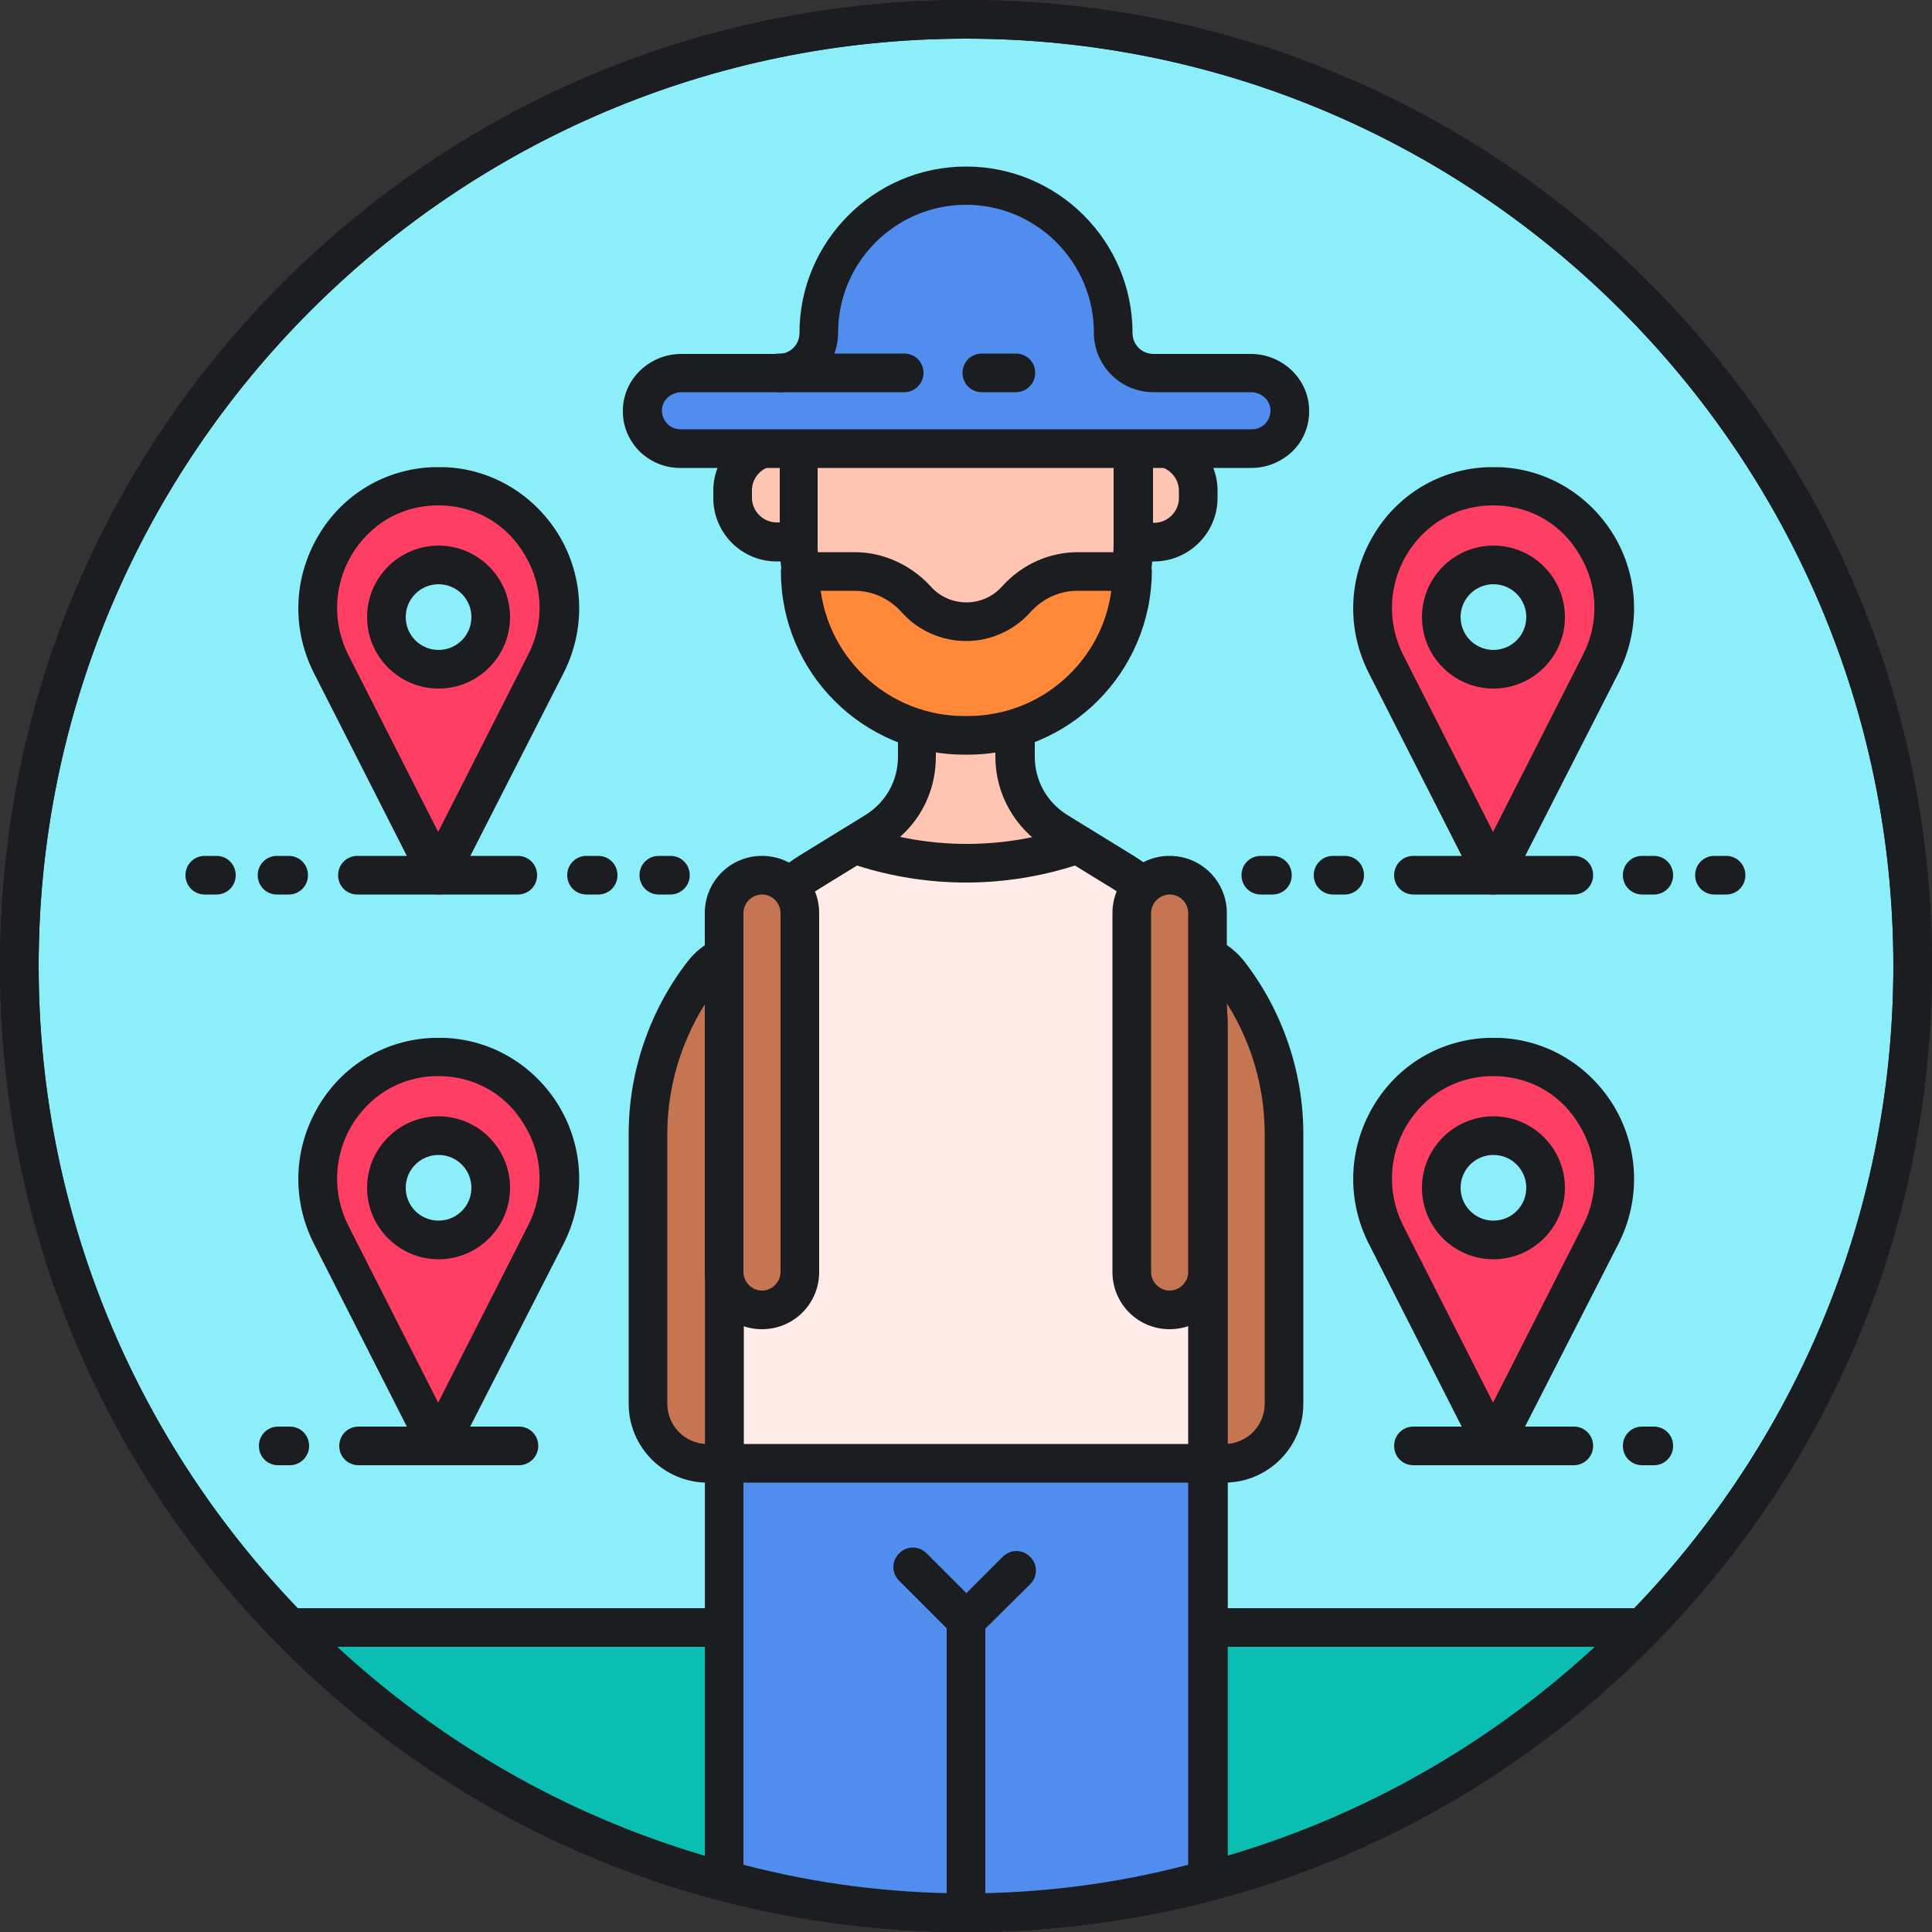 <?xml version="1.0" standalone="no"?><!DOCTYPE svg PUBLIC "-//W3C//DTD SVG 1.1//EN" "http://www.w3.org/Graphics/SVG/1.1/DTD/svg11.dtd"><svg t="1679494730413" class="icon" viewBox="0 0 1024 1024" version="1.1" xmlns="http://www.w3.org/2000/svg" p-id="1954" xmlns:xlink="http://www.w3.org/1999/xlink" width="200" height="200"><rect x="0" y="0" width="1024" height="1024" fill="#333333" stroke="none"/><path d="M512 512m-501.76 0a501.76 501.76 0 1 0 1003.52 0 501.76 501.76 0 1 0-1003.52 0Z" fill="#8CEEF9" p-id="1955"></path><path d="M626.688 503.808H397.312c-9.83 0-19.046 4.506-24.986 12.288-18.842 24.371-28.877 54.272-28.877 84.992v143.155c0 17.408 14.131 31.539 31.539 31.539h274.022c17.408 0 31.539-14.131 31.539-31.539v-143.155c0-30.72-10.24-60.621-28.877-84.992-6.144-7.782-15.36-12.288-24.986-12.288z" fill="#C67552" p-id="1956"></path><path d="M649.011 785.818H374.989c-22.938 0-41.779-18.637-41.779-41.779v-143.155c0-32.768 11.059-65.126 31.13-91.136 7.782-10.24 20.275-16.179 32.973-16.179h229.376c12.902 0 25.19 6.144 32.973 16.179 20.07 26.01 31.13 58.368 31.13 91.136v143.155c0 23.142-18.842 41.779-41.779 41.779zM397.312 514.048c-6.554 0-12.902 3.072-16.794 8.192-17.203 22.528-26.829 50.381-26.829 78.643v143.155c0 11.674 9.421 21.299 21.299 21.299h274.022c11.674 0 21.299-9.421 21.299-21.299v-143.155c0-28.262-9.421-56.32-26.829-78.643-3.891-5.12-10.24-8.192-16.794-8.192H397.312z" fill="#1C1D21" p-id="1957"></path><path d="M512 1013.76c140.698 0 267.878-57.958 359.014-151.142H152.986C244.122 955.802 371.302 1013.76 512 1013.76z" fill="#0ABFB2" p-id="1958"></path><path d="M512 1024c-139.059 0-269.107-54.886-366.182-154.214-2.867-2.867-3.686-7.373-2.048-11.059 1.638-3.891 5.325-6.349 9.421-6.349h717.824c4.096 0 7.782 2.458 9.421 6.349 1.638 3.891 0.819 8.192-2.048 11.059-97.28 99.328-227.328 154.214-366.387 154.214zM178.176 872.858c91.136 84.378 208.691 130.662 333.824 130.662s242.688-46.285 333.824-130.662H178.176z" fill="#1C1D21" p-id="1959"></path><path d="M512 1024c-136.806 0-265.421-53.248-362.086-149.914C53.248 777.421 0 648.806 0 512S53.248 246.579 149.914 149.914C246.579 53.248 375.194 0 512 0s265.421 53.248 362.086 149.914C970.752 246.579 1024 375.194 1024 512s-53.248 265.421-149.914 362.086C777.421 970.752 648.806 1024 512 1024z m0-1003.52C241.05 20.48 20.48 241.05 20.48 512s220.57 491.52 491.52 491.52 491.52-220.57 491.52-491.52S782.95 20.48 512 20.48z" fill="#1C1D21" p-id="1960"></path><path d="M512 1024c-136.806 0-265.421-53.248-362.086-149.914C53.248 777.421 0 648.806 0 512S53.248 246.579 149.914 149.914C246.579 53.248 375.194 0 512 0s265.421 53.248 362.086 149.914C970.752 246.579 1024 375.194 1024 512s-53.248 265.421-149.914 362.086C777.421 970.752 648.806 1024 512 1024z m0-1003.52C241.05 20.48 20.48 241.05 20.48 512s220.57 491.52 491.52 491.52 491.52-220.57 491.52-491.52S782.95 20.48 512 20.48z" fill="#1C1D21" p-id="1961"></path><path d="M411.648 287.334h11.878v-50.586H411.648c-12.902 0-23.347 10.445-23.347 23.347v3.891c0 12.698 10.445 23.347 23.347 23.347z" fill="#FFC5B3" p-id="1962"></path><path d="M423.322 297.574H411.648c-18.637 0-33.587-15.155-33.587-33.587V260.096c0-18.637 15.155-33.587 33.587-33.587h11.878c5.734 0 10.24 4.506 10.24 10.24v50.586c-0.205 5.53-4.71 10.24-10.445 10.24z m-11.674-50.79c-7.168 0-13.107 5.939-13.107 13.107v3.891c0 7.168 5.939 13.107 13.107 13.107h1.638v-30.106h-1.638z" fill="#1C1D21" p-id="1963"></path><path d="M611.738 236.544h-11.878v50.586h11.878c12.902 0 23.347-10.445 23.347-23.347v-3.891c0-12.902-10.445-23.347-23.347-23.347z" fill="#FFC5B3" p-id="1964"></path><path d="M611.738 297.574h-11.878c-5.734 0-10.24-4.506-10.24-10.24v-50.586c0-5.734 4.506-10.24 10.24-10.24h11.878c18.637 0 33.587 15.155 33.587 33.587v3.891c0 18.432-15.155 33.587-33.587 33.587z m-1.638-20.48h1.638c7.168 0 13.107-5.939 13.107-13.107V260.096c0-7.168-5.939-13.107-13.107-13.107h-1.638v30.106z" fill="#1C1D21" p-id="1965"></path><path d="M594.739 462.234l-34.816-21.504c-13.722-8.397-22.118-23.552-22.118-39.731v-14.131c0-7.782 4.71-14.746 11.674-18.022 30.106-14.131 50.995-44.851 50.995-80.282V247.808c0-48.947-39.731-88.678-88.678-88.678s-88.678 39.731-88.678 88.678v40.755c0 35.43 20.89 66.15 50.995 80.282 7.168 3.277 11.674 10.24 11.674 18.022v14.131c0 16.179-8.397 31.13-22.118 39.731l-34.816 21.504c-28.058 17.408-45.261 48.128-45.261 81.306v452.813c40.755 11.469 83.763 17.613 128.205 17.613 44.442 0 87.45-6.144 128-17.613V543.334c0.205-32.973-16.794-63.898-45.056-81.101z" fill="#FFC5B3" p-id="1966"></path><path d="M512 1024c-44.442 0-88.474-5.939-130.867-18.022-4.506-1.229-7.373-5.325-7.373-9.83V543.334c0-36.864 18.842-70.451 50.176-89.907l34.816-21.504c10.854-6.758 17.203-18.227 17.203-30.925v-14.131c0-3.686-2.253-7.168-5.734-8.806-34.611-16.179-56.934-51.405-56.934-89.498V247.808c0-54.477 44.442-98.918 98.918-98.918 26.419 0 51.2 10.24 70.042 28.877 18.637 18.637 28.877 43.622 28.877 70.042v40.755c0 38.093-22.323 73.318-56.934 89.498-3.686 1.638-5.734 5.12-5.734 8.806v14.131c0 12.698 6.349 24.166 17.203 30.925l34.816 21.504c31.334 19.456 50.176 53.043 50.176 89.907v452.813c0 4.506-3.072 8.602-7.373 9.83-42.803 12.083-86.835 18.022-131.277 18.022z m-117.965-35.635c38.298 10.035 78.029 15.155 117.965 15.155s79.462-5.12 117.76-15.155V543.334c0-29.696-15.155-56.934-40.346-72.499l-34.816-21.504c-16.794-10.445-27.034-28.467-27.034-48.333v-14.131c0-11.674 6.963-22.323 17.613-27.443 27.443-12.902 45.056-40.755 45.056-71.066V247.808c0-20.89-8.192-40.755-22.938-55.501-14.746-14.746-34.611-22.938-55.501-22.938-43.213 0-78.438 35.226-78.438 78.438v40.755c0 30.31 17.613 58.163 45.056 71.066 10.65 5.12 17.613 15.77 17.613 27.443v14.131c0 19.866-10.035 37.888-27.034 48.333L434.176 471.04c-25.395 15.565-40.346 42.803-40.346 72.499v444.826z" fill="#1C1D21" p-id="1967"></path><path d="M594.739 462.234l-23.757-14.541c-18.432 6.349-38.502 10.035-59.187 10.035-20.685 0-40.55-3.482-59.187-10.035l-23.757 14.541c-28.058 17.408-45.261 48.128-45.261 81.306v452.813c40.755 11.469 83.763 17.613 128.205 17.613 44.442 0 87.45-6.144 128-17.613V543.334c0.205-32.973-16.794-63.898-45.056-81.101z" fill="#FFECE9" p-id="1968"></path><path d="M512 1024c-44.442 0-88.474-5.939-130.867-18.022-4.506-1.229-7.373-5.325-7.373-9.83V543.334c0-36.864 18.842-70.451 50.176-89.907l23.757-14.541c2.662-1.638 5.734-2.048 8.806-1.024 17.818 6.144 36.659 9.421 55.706 9.421s37.888-3.072 55.706-9.421c2.867-1.024 6.144-0.614 8.806 1.024l23.757 14.541c31.334 19.456 50.176 53.043 50.176 89.907v452.813c0 4.506-3.072 8.602-7.373 9.83-42.803 12.083-86.835 18.022-131.277 18.022z m-117.965-35.635c38.298 10.035 78.029 15.155 117.965 15.155s79.462-5.12 117.76-15.155V543.334c0-29.696-15.155-56.934-40.346-72.499l-19.661-12.083c-18.637 5.939-38.093 9.011-57.754 9.011-19.661 0-39.117-3.072-57.754-9.011l-19.661 12.083c-25.395 15.565-40.346 42.803-40.346 72.499v445.03z" fill="#1C1D21" p-id="1969"></path><path d="M383.795 775.578v220.57c40.755 11.469 83.763 17.613 128.205 17.613 44.442 0 87.45-6.144 128-17.613V775.578H383.795z" fill="#508DEF" p-id="1970"></path><path d="M512 1024c-44.442 0-88.474-5.939-130.867-18.022-4.506-1.229-7.373-5.325-7.373-9.83V775.578c0-5.734 4.506-10.24 10.24-10.24h256.205c5.734 0 10.24 4.506 10.24 10.24v220.57c0 4.506-3.072 8.602-7.373 9.83-42.598 12.083-86.63 18.022-131.072 18.022z m-117.965-35.635c38.298 10.035 78.029 15.155 117.965 15.155s79.462-5.12 117.76-15.155v-202.547H394.035v202.547z" fill="#1C1D21" p-id="1971"></path><path d="M571.187 302.899c-12.493 0-24.371 5.53-32.563 14.95-6.554 7.168-15.974 11.878-26.419 11.878s-19.866-4.506-26.419-11.878c-8.397-9.421-20.07-14.95-32.563-14.95H423.936c0 47.923 38.912 86.835 86.835 86.835h2.048c47.923 0 86.835-38.912 86.835-86.835h-28.467z" fill="#FF8939" p-id="1972"></path><path d="M513.024 399.974h-2.048c-53.658 0-97.075-43.622-97.075-97.075 0-5.734 4.506-10.24 10.24-10.24h28.877c15.155 0 29.901 6.758 40.346 18.227 4.71 5.325 11.674 8.397 18.842 8.397s14.131-3.072 18.842-8.397c10.445-11.674 24.986-18.227 40.346-18.227h28.877c5.734 0 10.24 4.506 10.24 10.24-0.41 53.658-43.827 97.075-97.485 97.075z m-78.029-86.835c5.12 37.478 37.274 66.355 75.981 66.355h2.048c38.912 0 71.066-29.082 75.981-66.355h-18.022c-9.421 0-18.432 4.096-24.986 11.469-8.602 9.626-21.094 15.155-33.997 15.155s-25.395-5.53-33.997-15.155c-6.554-7.373-15.565-11.469-24.986-11.469h-18.022zM512 1024c-5.734 0-10.24-4.506-10.24-10.24v-154.829c0-2.662 1.024-5.325 3.072-7.168l26.624-26.624c4.096-4.096 10.445-4.096 14.541 0s4.096 10.445 0 14.541L522.24 863.232V1013.76c0 5.734-4.506 10.24-10.24 10.24z" fill="#1C1D21" p-id="1973"></path><path d="M512 869.171c-2.662 0-5.325-1.024-7.168-3.072l-28.262-28.262c-4.096-4.096-4.096-10.445 0-14.541s10.445-4.096 14.541 0l28.262 28.262c4.096 4.096 4.096 10.445 0 14.541-2.048 2.048-4.71 3.072-7.373 3.072z" fill="#1C1D21" p-id="1974"></path><path d="M662.733 197.632h-51.405c-11.674 0-21.299-9.626-21.299-21.299 0-43.008-34.816-78.029-78.029-78.029-43.008 0-78.029 34.816-78.029 78.029 0 11.674-9.626 21.299-21.299 21.299h-51.61c-11.059 0-20.48 8.602-20.685 19.661-0.205 11.264 8.806 20.48 20.07 20.48h302.899c11.264 0 20.275-9.216 20.07-20.48-0.205-11.059-9.626-19.661-20.685-19.661z" fill="#508DEF" p-id="1975"></path><path d="M663.347 248.013H360.448c-8.192 0-15.974-3.277-21.709-9.011-5.734-5.939-8.806-13.517-8.602-21.709 0.205-16.384 14.131-29.696 30.925-29.696h51.61c6.144 0 11.059-4.915 11.059-11.059 0-48.538 39.526-88.269 88.269-88.269s88.269 39.526 88.269 88.269c0 6.144 4.915 11.059 11.059 11.059h51.61c16.794 0 30.72 13.312 30.925 29.696 0.205 8.192-2.867 15.974-8.602 21.709-5.939 5.734-13.722 9.011-21.914 9.011z m-302.08-40.141c-5.734 0-10.445 4.301-10.445 9.626 0 2.662 1.024 5.12 2.867 7.168 1.843 1.843 4.301 2.867 6.963 2.867H663.552c2.662 0 5.12-1.024 6.963-2.867 1.843-1.843 2.867-4.506 2.867-7.168 0-5.325-4.71-9.626-10.445-9.626h-51.61c-17.408 0-31.539-14.131-31.539-31.539 0-37.274-30.31-67.789-67.789-67.789-37.274 0-67.789 30.31-67.789 67.789 0 17.408-14.131 31.539-31.539 31.539h-51.405z" fill="#1C1D21" p-id="1976"></path><path d="M479.232 207.872h-66.355c-5.734 0-10.24-4.506-10.24-10.24s4.506-10.24 10.24-10.24H479.232c5.734 0 10.24 4.506 10.24 10.24s-4.71 10.24-10.24 10.24zM538.419 207.872h-18.022c-5.734 0-10.24-4.506-10.24-10.24s4.506-10.24 10.24-10.24h18.022c5.734 0 10.24 4.506 10.24 10.24s-4.71 10.24-10.24 10.24z" fill="#1C1D21" p-id="1977"></path><path d="M234.906 560.128h-4.915c-46.899 1.638-75.776 52.224-54.477 94.003l56.934 112.026 56.934-112.026c21.299-41.779-7.578-92.365-54.477-94.003z m-2.458 97.075c-15.36 0-27.648-12.288-27.648-27.648s12.288-27.648 27.648-27.648 27.648 12.288 27.648 27.648-12.288 27.648-27.648 27.648zM234.906 257.843h-4.915c-46.899 1.638-75.776 52.224-54.477 94.003l56.934 112.026 56.934-112.026c21.299-41.779-7.578-92.57-54.477-94.003z m-2.458 96.87c-15.36 0-27.648-12.288-27.648-27.648s12.288-27.648 27.648-27.648 27.648 12.288 27.648 27.648-12.288 27.648-27.648 27.648zM794.01 560.128h-4.915c-46.899 1.638-75.776 52.224-54.477 94.003l56.934 112.026 56.934-112.026c21.299-41.779-7.578-92.365-54.477-94.003z m-2.458 97.075c-15.36 0-27.648-12.288-27.648-27.648s12.288-27.648 27.648-27.648 27.648 12.288 27.648 27.648-12.288 27.648-27.648 27.648zM794.01 257.843h-4.915c-46.899 1.638-75.776 52.224-54.477 94.003l56.934 112.026 56.934-112.026c21.299-41.779-7.578-92.57-54.477-94.003z m-2.458 96.87c-15.36 0-27.648-12.288-27.648-27.648s12.288-27.648 27.648-27.648 27.648 12.288 27.648 27.648-12.288 27.648-27.648 27.648z" fill="#FF3E63" p-id="1978"></path><path d="M232.448 776.602c-3.891 0-7.373-2.253-9.216-5.53l-56.934-112.026c-11.674-23.142-10.854-50.176 2.458-72.704 12.902-21.914 35.635-35.43 61.03-36.25h5.53c25.19 0.819 47.923 14.541 61.03 36.25 13.312 22.323 14.131 49.562 2.458 72.704L241.664 770.867c-1.843 3.482-5.325 5.734-9.216 5.734z m0-206.234h-2.048c-18.432 0.614-34.406 10.24-44.032 26.214-9.626 16.384-10.24 36.045-1.843 52.838l47.718 94.003 47.718-94.003c8.602-16.794 7.987-36.659-1.843-52.838-9.421-16.179-25.6-25.6-44.032-26.214h-1.638z" fill="#1C1D21" p-id="1979"></path><path d="M232.448 667.443c-20.89 0-37.888-16.998-37.888-37.888s16.998-37.888 37.888-37.888 37.888 16.998 37.888 37.888-16.998 37.888-37.888 37.888z m0-55.296c-9.626 0-17.408 7.782-17.408 17.408s7.782 17.408 17.408 17.408 17.408-7.782 17.408-17.408-7.782-17.408-17.408-17.408zM232.448 474.112c-3.891 0-7.373-2.253-9.216-5.53l-56.934-112.026c-11.674-23.142-10.854-50.176 2.458-72.704 12.902-21.914 35.635-35.43 61.03-36.25h5.53c25.19 0.819 47.923 14.541 61.03 36.25 13.312 22.323 14.131 49.562 2.458 72.704L241.664 468.582c-1.843 3.277-5.325 5.53-9.216 5.53z m0-206.234h-2.048c-18.432 0.614-34.406 10.24-44.032 26.214-9.626 16.384-10.24 36.045-1.843 52.838l47.718 94.003 47.718-94.003c8.602-16.794 7.987-36.659-1.843-52.838-9.421-16.179-25.6-25.6-44.032-26.214h-1.638z" fill="#1C1D21" p-id="1980"></path><path d="M232.448 364.954c-20.89 0-37.888-16.998-37.888-37.888s16.998-37.888 37.888-37.888 37.888 16.998 37.888 37.888-16.998 37.888-37.888 37.888z m0-55.296c-9.626 0-17.408 7.782-17.408 17.408s7.782 17.408 17.408 17.408 17.408-7.782 17.408-17.408-7.782-17.408-17.408-17.408zM791.552 776.602c-3.891 0-7.373-2.253-9.216-5.53l-56.934-112.026c-11.674-23.142-10.854-50.176 2.458-72.704 12.902-21.914 35.635-35.43 61.03-36.25h5.53c25.19 0.819 47.923 14.541 61.03 36.25 13.312 22.323 14.131 49.562 2.458 72.704L800.768 770.867c-1.843 3.482-5.325 5.734-9.216 5.734z m0-206.234h-2.048c-18.432 0.614-34.406 10.24-44.032 26.214-9.626 16.384-10.24 36.045-1.843 52.838l47.718 94.003 47.718-94.003c8.602-16.794 7.987-36.659-1.843-52.838-9.421-16.179-25.6-25.6-44.032-26.214h-1.638z" fill="#1C1D21" p-id="1981"></path><path d="M791.552 667.443c-20.89 0-37.888-16.998-37.888-37.888s16.998-37.888 37.888-37.888 37.888 16.998 37.888 37.888-16.998 37.888-37.888 37.888z m0-55.296c-9.626 0-17.408 7.782-17.408 17.408s7.782 17.408 17.408 17.408 17.408-7.782 17.408-17.408-7.782-17.408-17.408-17.408zM791.552 474.112c-3.891 0-7.373-2.253-9.216-5.53l-56.934-112.026c-11.674-23.142-10.854-50.176 2.458-72.704 12.902-21.914 35.635-35.43 61.03-36.25h5.53c25.19 0.819 47.923 14.541 61.03 36.25 13.312 22.323 14.131 49.562 2.458 72.704L800.768 468.582c-1.843 3.277-5.325 5.53-9.216 5.53z m0-206.234h-2.048c-18.432 0.614-34.406 10.24-44.032 26.214-9.626 16.384-10.24 36.045-1.843 52.838l47.718 94.003 47.718-94.003c8.602-16.794 7.987-36.659-1.843-52.838-9.421-16.179-25.6-25.6-44.032-26.214h-1.638z" fill="#1C1D21" p-id="1982"></path><path d="M791.552 364.954c-20.89 0-37.888-16.998-37.888-37.888s16.998-37.888 37.888-37.888 37.888 16.998 37.888 37.888-16.998 37.888-37.888 37.888z m0-55.296c-9.626 0-17.408 7.782-17.408 17.408s7.782 17.408 17.408 17.408 17.408-7.782 17.408-17.408-7.782-17.408-17.408-17.408zM274.432 474.112H189.44c-5.734 0-10.24-4.506-10.24-10.24s4.506-10.24 10.24-10.24H274.432c5.734 0 10.24 4.506 10.24 10.24s-4.506 10.24-10.24 10.24zM152.986 474.112h-6.144c-5.734 0-10.24-4.506-10.24-10.24s4.506-10.24 10.24-10.24h6.144c5.734 0 10.24 4.506 10.24 10.24s-4.506 10.24-10.24 10.24zM114.688 474.112h-6.144c-5.734 0-10.24-4.506-10.24-10.24s4.506-10.24 10.24-10.24h6.144c5.734 0 10.24 4.506 10.24 10.24s-4.506 10.24-10.24 10.24zM355.328 474.112h-6.144c-5.734 0-10.24-4.506-10.24-10.24s4.506-10.24 10.24-10.24h6.144c5.734 0 10.24 4.506 10.24 10.24s-4.71 10.24-10.24 10.24zM317.03 474.112h-6.144c-5.734 0-10.24-4.506-10.24-10.24s4.506-10.24 10.24-10.24h6.144c5.734 0 10.24 4.506 10.24 10.24s-4.506 10.24-10.24 10.24zM834.15 474.112h-84.992c-5.734 0-10.24-4.506-10.24-10.24s4.506-10.24 10.24-10.24h84.992c5.734 0 10.24 4.506 10.24 10.24s-4.71 10.24-10.24 10.24zM712.704 474.112h-6.144c-5.734 0-10.24-4.506-10.24-10.24s4.506-10.24 10.24-10.24h6.144c5.734 0 10.24 4.506 10.24 10.24s-4.71 10.24-10.24 10.24zM674.406 474.112h-6.144c-5.734 0-10.24-4.506-10.24-10.24s4.506-10.24 10.24-10.24h6.144c5.734 0 10.24 4.506 10.24 10.24s-4.506 10.24-10.24 10.24zM914.842 474.112h-6.144c-5.734 0-10.24-4.506-10.24-10.24s4.506-10.24 10.24-10.24h6.144c5.734 0 10.24 4.506 10.24 10.24s-4.506 10.24-10.24 10.24zM876.544 474.112h-6.144c-5.734 0-10.24-4.506-10.24-10.24s4.506-10.24 10.24-10.24h6.144c5.734 0 10.24 4.506 10.24 10.24s-4.506 10.24-10.24 10.24zM834.15 776.602h-84.992c-5.734 0-10.24-4.506-10.24-10.24s4.506-10.24 10.24-10.24h84.992c5.734 0 10.24 4.506 10.24 10.24s-4.71 10.24-10.24 10.24zM876.544 776.602h-6.144c-5.734 0-10.24-4.506-10.24-10.24s4.506-10.24 10.24-10.24h6.144c5.734 0 10.24 4.506 10.24 10.24s-4.506 10.24-10.24 10.24zM275.046 776.602H190.054c-5.734 0-10.24-4.506-10.24-10.24s4.506-10.24 10.24-10.24h84.992c5.734 0 10.24 4.506 10.24 10.24s-4.71 10.24-10.24 10.24zM153.6 776.602h-6.144c-5.734 0-10.24-4.506-10.24-10.24s4.506-10.24 10.24-10.24h6.144c5.734 0 10.24 4.506 10.24 10.24s-4.71 10.24-10.24 10.24z" fill="#1C1D21" p-id="1983"></path><path d="M403.866 694.272c-11.059 0-20.07-9.011-20.07-20.07v-190.259c0-11.059 9.011-20.07 20.07-20.07s20.07 9.011 20.07 20.07v190.259c0 11.059-8.806 20.07-20.07 20.07z" fill="#C67552" p-id="1984"></path><path d="M619.93 694.272c-11.059 0-20.07-9.011-20.07-20.07v-190.259c0-11.059 9.011-20.07 20.07-20.07s20.07 9.011 20.07 20.07v190.259c0 11.059-8.806 20.07-20.07 20.07z" fill="#C67552" p-id="1985"></path><path d="M403.866 704.512c-16.794 0-30.31-13.517-30.31-30.31v-190.259c0-16.794 13.517-30.31 30.31-30.31s30.31 13.517 30.31 30.31v190.259c0 16.794-13.517 30.31-30.31 30.31z m0-230.4c-5.325 0-9.83 4.506-9.83 9.83v190.259c0 5.325 4.506 9.83 9.83 9.83s9.83-4.506 9.83-9.83v-190.259c0-5.325-4.301-9.83-9.83-9.83z" fill="#1C1D21" p-id="1986"></path><path d="M619.93 704.512c-16.794 0-30.31-13.517-30.31-30.31v-190.259c0-16.794 13.517-30.31 30.31-30.31 16.794 0 30.31 13.517 30.31 30.31v190.259c0 16.794-13.517 30.31-30.31 30.31z m0-230.4c-5.325 0-9.83 4.506-9.83 9.83v190.259c0 5.325 4.506 9.83 9.83 9.83s9.83-4.506 9.83-9.83v-190.259c0-5.325-4.301-9.83-9.83-9.83z" fill="#1C1D21" p-id="1987"></path></svg>
